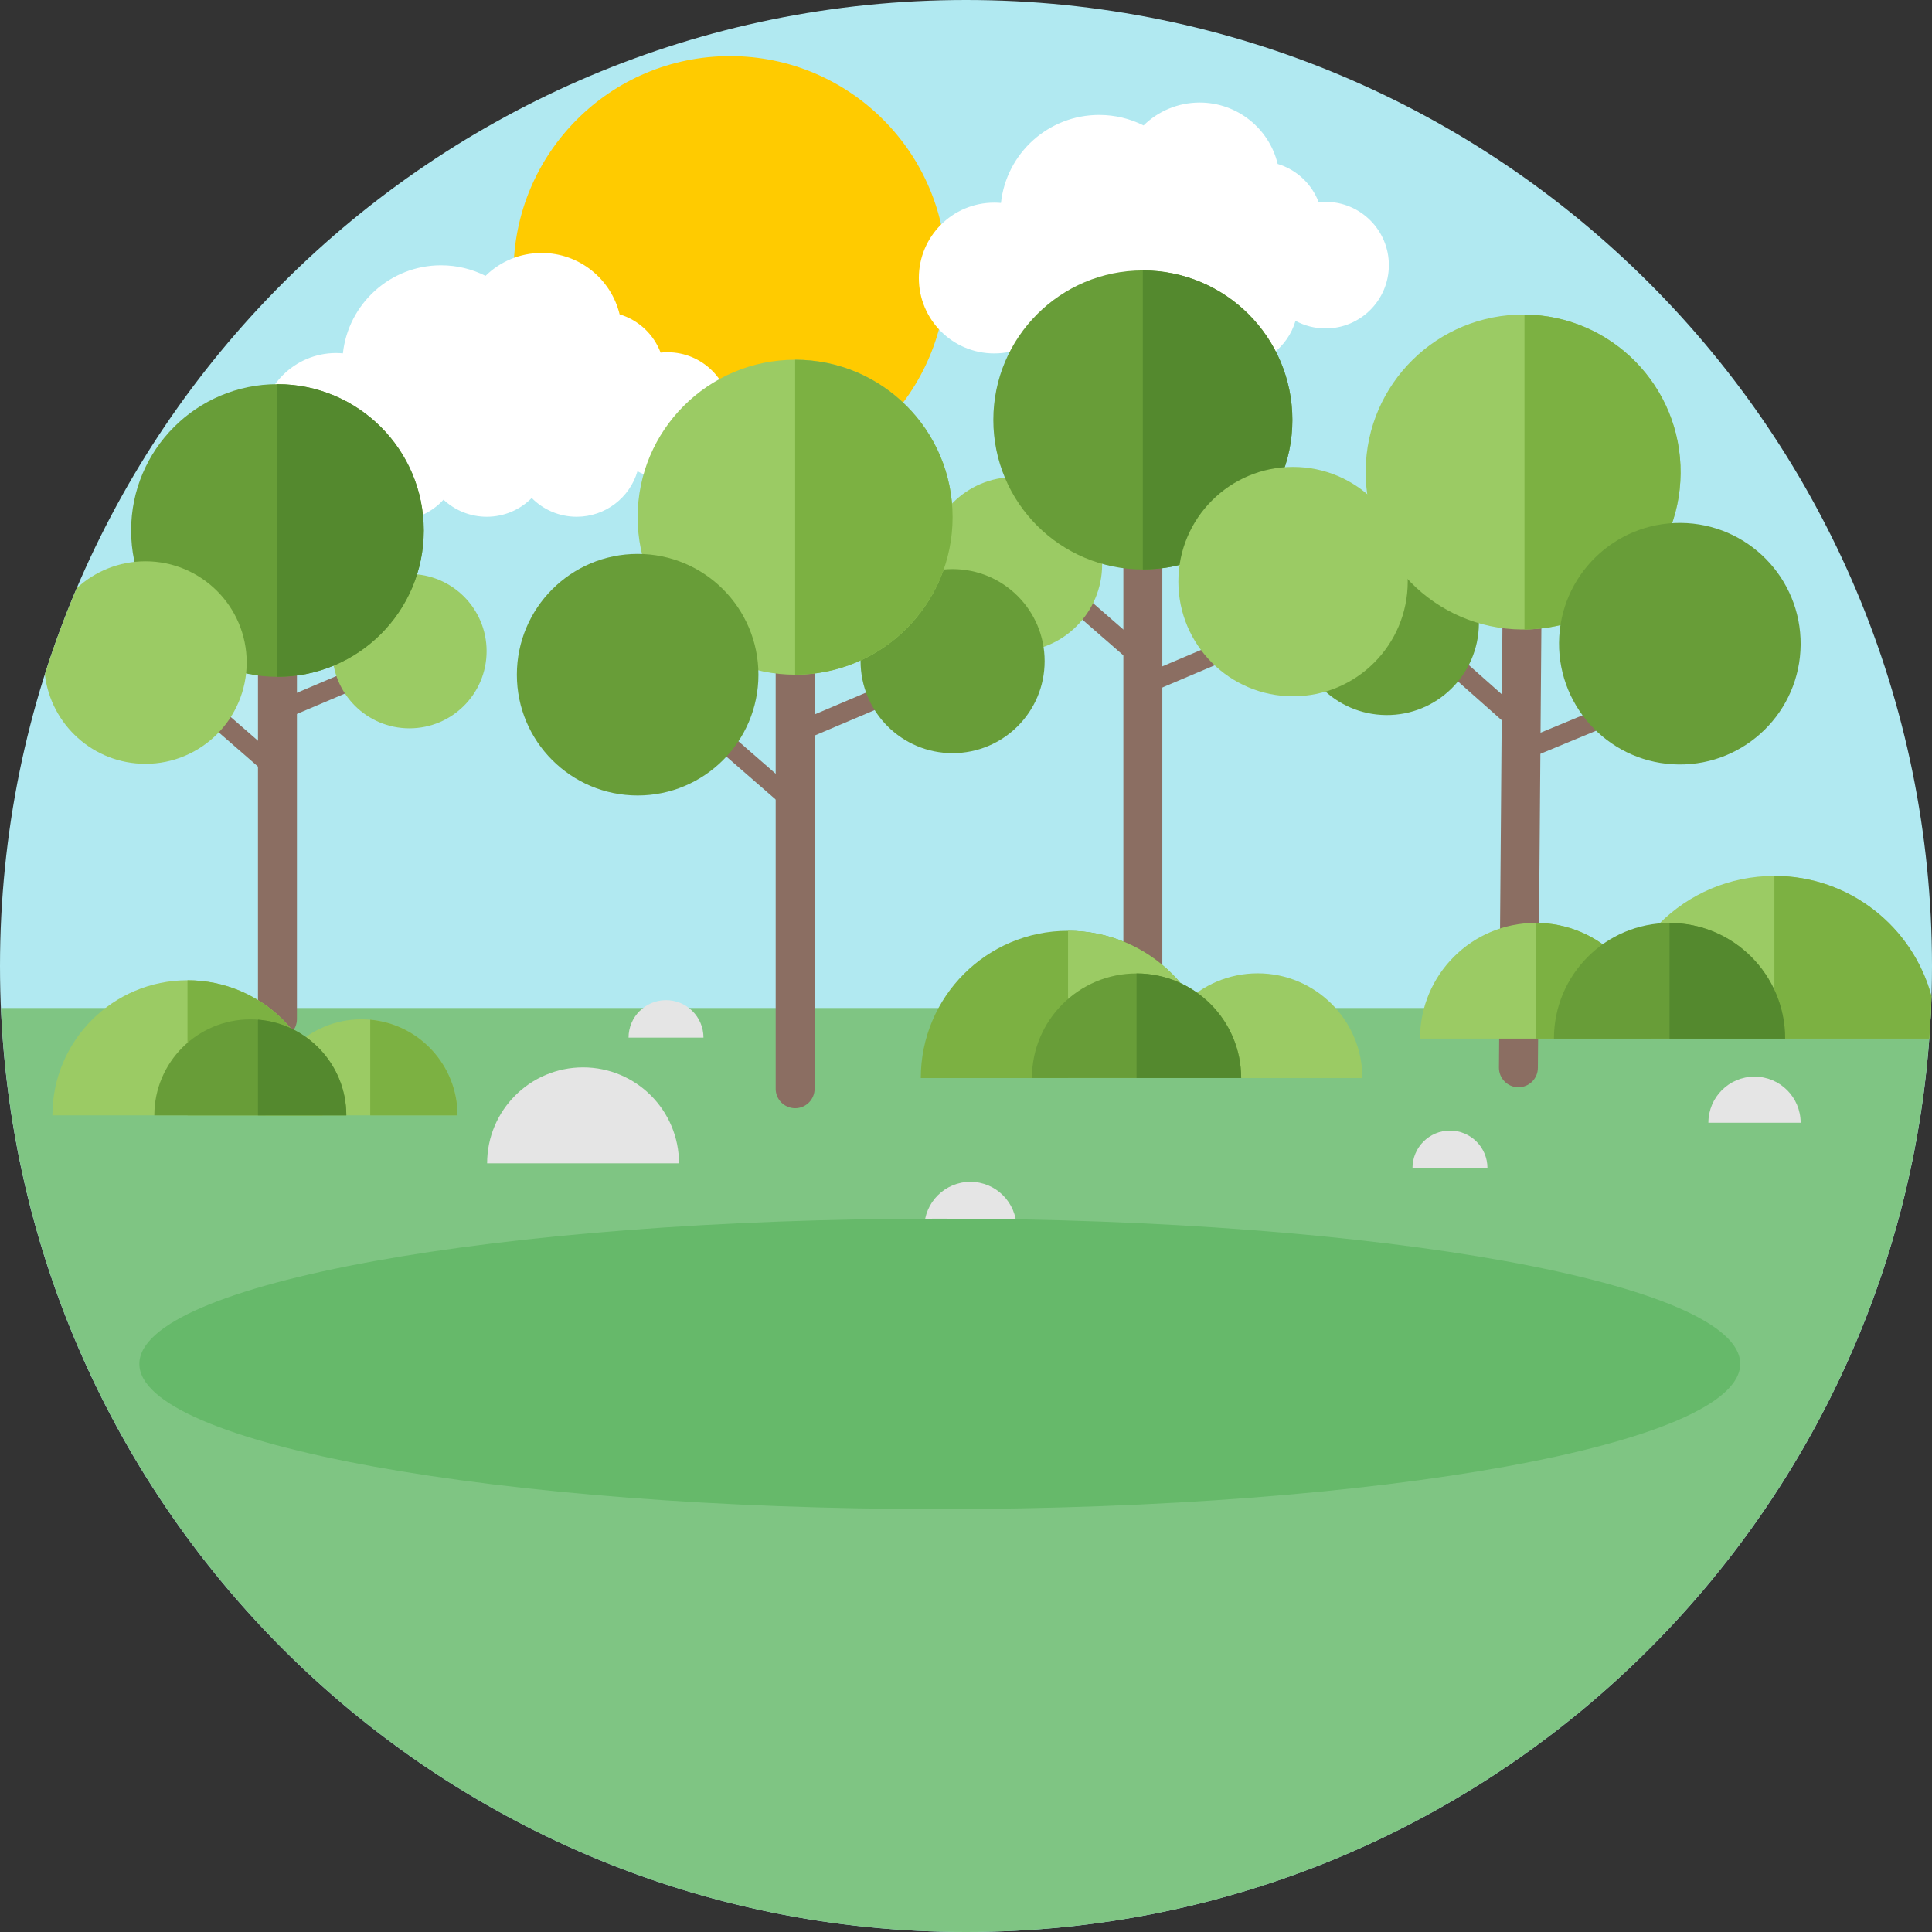 <?xml version="1.0" encoding="iso-8859-1"?>
<!-- Generator: Adobe Illustrator 19.0.0, SVG Export Plug-In . SVG Version: 6.00 Build 0)  -->
<svg version="1.1" id="Layer_1" xmlns="http://www.w3.org/2000/svg" xmlns:xlink="http://www.w3.org/1999/xlink" x="0px" y="0px"
	 viewBox="0 0 512 512" style="enable-background:new 0 0 512 512;" xml:space="preserve">
<rect x="0" y="0" width="512" height="512" fill="#333333" stroke="none"/>
<path style="fill:#B1E9F1;" d="M256.005,0C397.384,0,512,114.616,512,256.005C512,397.384,397.384,512,256.005,512
	C114.616,512,0,397.384,0,256.005C0,114.616,114.616,0,256.005,0z"/>
<path style="fill:#FFCB00;" d="M193.462,14.867c31.677,0,57.366,25.68,57.366,57.366c0,31.677-25.689,57.366-57.366,57.366
	c-31.687,0-57.376-25.689-57.376-57.366C136.085,40.546,161.775,14.867,193.462,14.867z"/>
<g>
	<path style="fill:#FFFFFF;" d="M116.892,70.309c4.239,0,8.234,1.016,11.78,2.794c3.829-3.751,9.074-6.066,14.867-6.066
		c10.022,0,18.422,6.935,20.669,16.273c5.011,1.504,9.025,5.284,10.862,10.139c0.606-0.068,1.211-0.098,1.836-0.098
		c9.25,0,16.771,7.511,16.771,16.781c0,9.26-7.521,16.771-16.771,16.771c-2.891,0-5.607-0.733-7.971-2.012
		c-2.041,6.964-8.478,12.053-16.107,12.053c-4.659,0-8.869-1.895-11.917-4.972c-3.038,3.077-7.257,4.972-11.917,4.972
		c-4.425,0-8.459-1.719-11.458-4.522c-3.057,3.35-7.472,5.46-12.376,5.46c-4.591,0-8.742-1.836-11.77-4.825
		c-1.387,0.313-2.823,0.469-4.298,0.469c-11.038,0-19.985-8.947-19.985-19.985s8.947-19.985,19.985-19.985
		c0.596,0,1.192,0.039,1.778,0.088C92.296,80.526,103.402,70.309,116.892,70.309z"/>
	<path style="fill:#FFFFFF;" d="M291.286,30.456c4.239,0,8.234,1.006,11.77,2.784c3.829-3.751,9.084-6.066,14.867-6.066
		c10.022,0,18.432,6.945,20.678,16.273c5.011,1.504,9.025,5.284,10.862,10.149c0.596-0.068,1.211-0.107,1.827-0.107
		c9.26,0,16.771,7.511,16.771,16.781c0,9.26-7.511,16.771-16.771,16.771c-2.882,0-5.597-0.733-7.971-2.012
		c-2.032,6.964-8.469,12.053-16.097,12.053c-4.659,0-8.879-1.895-11.917-4.972c-3.038,3.077-7.258,4.972-11.917,4.972
		c-4.425,0-8.459-1.719-11.458-4.522c-3.067,3.36-7.472,5.46-12.376,5.46c-4.591,0-8.752-1.836-11.77-4.825
		c-1.387,0.313-2.833,0.469-4.308,0.469c-11.038,0-19.975-8.947-19.975-19.985s8.938-19.975,19.975-19.975
		c0.606,0,1.201,0.029,1.788,0.078C266.681,40.663,277.797,30.456,291.286,30.456z"/>
</g>
<path style="fill:#7FC583;" d="M0.254,267.13h511.492C505.924,403.353,393.663,512,256.005,512S6.085,403.353,0.254,267.13z"/>
<g>
	<g>
		<path style="fill:#8B6E62;" d="M403.059,194.516c-0.606,0-1.221-0.225-1.709-0.654l-31.472-27.887
			c-1.065-0.938-1.162-2.569-0.215-3.634c0.938-1.074,2.579-1.172,3.643-0.225l31.462,27.887c1.065,0.947,1.162,2.569,0.225,3.643
			C404.476,194.214,403.773,194.516,403.059,194.516z"/>
		<path style="fill:#8B6E62;" d="M405.267,200.778c-1.016,0-1.973-0.606-2.383-1.592c-0.547-1.319,0.078-2.833,1.397-3.37
			l41.884-17.348c1.309-0.547,2.823,0.078,3.37,1.397c0.547,1.309-0.078,2.823-1.397,3.37l-41.884,17.348
			C405.931,200.709,405.589,200.778,405.267,200.778z"/>
	</g>
	<path style="fill:#689D38;" d="M391.924,165.32c-0.117,13.47-11.135,24.293-24.595,24.175
		c-13.47-0.117-24.293-11.135-24.175-24.605c0.117-13.47,11.126-24.293,24.595-24.175
		C381.219,140.832,392.041,151.851,391.924,165.32z"/>
	<path style="fill:#8B6E62;" d="M402.395,288.131c-0.01,0-0.029,0-0.039,0c-2.852-0.02-5.138-2.354-5.118-5.206l1.26-159.753
		c0.029-2.842,2.335-5.118,5.167-5.118c0.01,0,0.029,0,0.039,0c2.842,0.02,5.138,2.344,5.118,5.196l-1.27,159.763
		C407.533,285.846,405.228,288.131,402.395,288.131z"/>
	<path style="fill:#9BCB64;" d="M445.374,125.458c-0.195,23.052-19.047,41.572-42.099,41.367
		c-23.042-0.205-41.562-19.047-41.357-42.099c0.195-23.042,19.047-41.562,42.09-41.367
		C427.059,83.564,445.579,102.416,445.374,125.458z"/>
	<path style="fill:#7CB142;" d="M445.374,125.458c-0.195,22.808-18.647,41.171-41.367,41.367V83.359
		C427.059,83.564,445.579,102.416,445.374,125.458z"/>
	<path style="fill:#689D38;" d="M477.188,170.869c-0.156,17.68-14.613,31.882-32.292,31.726
		c-17.68-0.156-31.882-14.613-31.736-32.292c0.156-17.68,14.613-31.882,32.292-31.726
		C463.132,138.732,477.334,153.189,477.188,170.869z"/>
	<g>
		<path style="fill:#8B6E62;" d="M302.861,177.325c-0.596,0-1.201-0.205-1.69-0.635l-30.104-26.207
			c-1.074-0.938-1.192-2.569-0.254-3.643s2.569-1.182,3.643-0.244l30.104,26.207c1.074,0.938,1.182,2.569,0.244,3.643
			C304.297,177.032,303.584,177.325,302.861,177.325z"/>
		<path style="fill:#8B6E62;" d="M305.01,183.254c-0.996,0-1.954-0.586-2.374-1.573c-0.557-1.309,0.059-2.823,1.367-3.38
			l39.618-16.82c1.309-0.547,2.823,0.049,3.389,1.368c0.557,1.309-0.059,2.833-1.367,3.38l-39.628,16.82
			C305.694,183.186,305.352,183.254,305.01,183.254z"/>
	</g>
	<path style="fill:#9BCB64;" d="M292.077,149.575c0,12.786-10.373,23.15-23.159,23.15c-12.786,0-23.15-10.364-23.15-23.15
		c0-12.786,10.364-23.16,23.15-23.16C281.704,126.415,292.077,136.789,292.077,149.575z"/>
	<path style="fill:#8B6E62;" d="M302.861,267.121c-2.852,0-5.157-2.305-5.157-5.157V109.497c0-2.842,2.305-5.157,5.157-5.157
		s5.167,2.315,5.167,5.157v152.466C308.028,264.815,305.713,267.121,302.861,267.121z"/>
	<path style="fill:#689D38;" d="M342.489,111.285c0,21.89-17.738,39.628-39.628,39.628c-21.88,0-39.618-17.738-39.618-39.628
		c0-21.88,17.738-39.618,39.618-39.618C324.751,71.667,342.489,89.405,342.489,111.285z"/>
	<path style="fill:#54892E;" d="M342.489,111.285c0,21.89-17.738,39.628-39.628,39.628V71.667
		C324.751,71.667,342.489,89.405,342.489,111.285z"/>
	<path style="fill:#9BCB64;" d="M373.063,154.126c0,16.791-13.607,30.397-30.397,30.397c-16.781,0-30.388-13.607-30.388-30.397
		c0-16.781,13.607-30.388,30.388-30.388C359.456,123.739,373.063,137.345,373.063,154.126z"/>
	<path style="fill:#8B6E62;" d="M73.522,191.166c-0.996,0-1.954-0.586-2.374-1.573c-0.557-1.309,0.059-2.823,1.368-3.38
		l34.988-14.847c1.299-0.547,2.823,0.049,3.38,1.367c0.557,1.309-0.049,2.823-1.368,3.38l-34.979,14.847
		C74.206,191.107,73.864,191.166,73.522,191.166z"/>
	<path style="fill:#9BCB64;" d="M128.955,172.568c0,11.292-9.152,20.444-20.444,20.444s-20.444-9.152-20.444-20.444
		c0-11.292,9.152-20.454,20.444-20.454S128.955,161.277,128.955,172.568z"/>
	<path style="fill:#8B6E62;" d="M73.522,275.238c-2.842,0-5.157-2.315-5.157-5.167V146.596c0-2.852,2.315-5.157,5.157-5.157
		c2.852,0,5.167,2.305,5.167,5.157v123.475C78.69,272.923,76.375,275.238,73.522,275.238z"/>
	<path style="fill:#689D38;" d="M112.301,140.588c0,21.421-17.357,38.778-38.778,38.778c-21.411,0-38.778-17.357-38.778-38.778
		c0-21.411,17.367-38.778,38.778-38.778C94.943,101.81,112.301,119.177,112.301,140.588z"/>
	<path style="fill:#54892E;" d="M112.301,140.588c0,21.421-17.357,38.778-38.778,38.778V101.81
		C94.943,101.81,112.301,119.177,112.301,140.588z"/>
	<path style="fill:#8B6E62;" d="M73.522,206.785c-0.596,0-1.201-0.205-1.69-0.625l-26.588-23.15
		c-1.074-0.938-1.182-2.569-0.254-3.634c0.938-1.084,2.569-1.192,3.643-0.254l26.588,23.14c1.074,0.938,1.182,2.569,0.254,3.634
		C74.968,206.492,74.245,206.785,73.522,206.785z"/>
	<path style="fill:#9BCB64;" d="M65.376,175.577c0,14.828-12.014,26.842-26.832,26.842c-13.763,0-25.103-10.364-26.656-23.706
		c2.461-7.785,5.284-15.414,8.449-22.847c4.776-4.425,11.174-7.121,18.207-7.121C53.362,148.744,65.376,160.759,65.376,175.577z"/>
	<path style="fill:#FFFFFF;fill-opacity:0.102;" d="M68.365,196.294L68.365,196.294l-7.228-6.29
		c2.188-3.399,3.624-7.326,4.083-11.546c1.026,0.225,2.081,0.381,3.145,0.527V196.294z"/>
	<path style="fill:#8B6E62;" d="M210.721,196.9c-1.006,0-1.963-0.586-2.374-1.573c-0.557-1.309,0.049-2.823,1.367-3.38
		l41.728-17.719c1.299-0.547,2.823,0.059,3.389,1.377c0.557,1.309-0.059,2.823-1.377,3.38l-41.728,17.709
		C211.405,196.841,211.053,196.9,210.721,196.9z"/>
	<path style="fill:#689D38;" d="M276.84,175.205c0,13.47-10.92,24.39-24.39,24.39c-13.47,0-24.39-10.92-24.39-24.39
		s10.92-24.39,24.39-24.39C265.919,150.815,276.84,161.736,276.84,175.205z"/>
	<path style="fill:#8B6E62;" d="M210.721,293.689c-2.852,0-5.157-2.305-5.157-5.157v-144.3c0-2.852,2.305-5.167,5.157-5.167
		s5.157,2.315,5.157,5.167v144.3C215.879,291.384,213.573,293.689,210.721,293.689z"/>
	<path style="fill:#9BCB64;" d="M252.449,137.062c0,23.052-18.676,41.738-41.728,41.738s-41.738-18.686-41.738-41.738
		c0-23.042,18.686-41.728,41.738-41.728S252.449,114.02,252.449,137.062z"/>
	<path style="fill:#7CB142;" d="M252.449,137.062c0,23.052-18.676,41.738-41.728,41.738V95.334
		C233.773,95.334,252.449,114.02,252.449,137.062z"/>
	<path style="fill:#8B6E62;" d="M210.721,215.527c-0.606,0-1.201-0.205-1.69-0.635l-31.716-27.604
		c-1.074-0.938-1.192-2.569-0.254-3.634c0.938-1.084,2.569-1.192,3.643-0.254l31.706,27.604c1.074,0.938,1.192,2.569,0.254,3.643
		C212.157,215.234,211.444,215.527,210.721,215.527z"/>
	<path style="fill:#689D38;" d="M200.993,178.8c0,17.68-14.329,32.009-32.009,32.009s-32.009-14.329-32.009-32.009
		s14.329-32.009,32.009-32.009S200.993,161.12,200.993,178.8z"/>
	<path style="fill:#9BCB64;" d="M470.233,232.123c19.926,0,36.688,13.519,41.63,31.882c-0.117,3.77-0.303,7.511-0.576,11.233
		h-84.169C427.118,251.424,446.419,232.123,470.233,232.123z"/>
	<path style="fill:#7CB142;" d="M470.233,232.123c19.926,0,36.688,13.519,41.63,31.882c-0.117,3.77-0.303,7.511-0.576,11.233
		h-41.054V232.123z"/>
	<path style="fill:#9BCB64;" d="M406.976,244.577c16.937,0,30.661,13.724,30.661,30.661h-61.322
		C376.315,258.3,390.039,244.577,406.976,244.577z"/>
	<path style="fill:#7CB142;" d="M406.976,244.577c16.937,0,30.661,13.724,30.661,30.661h-30.661V244.577z"/>
	<path style="fill:#689D38;" d="M442.443,244.596c16.918,0,30.632,13.714,30.632,30.642h-61.264
		C411.811,258.31,425.525,244.596,442.443,244.596z"/>
	<path style="fill:#54892E;" d="M442.443,244.596c16.918,0,30.632,13.714,30.632,30.642h-30.632V244.596z"/>
	<path style="fill:#9BCB64;" d="M49.689,259.775c-19.77,0-35.799,16.029-35.799,35.799h71.598
		C85.488,275.804,69.459,259.775,49.689,259.775z"/>
	<path style="fill:#7CB142;" d="M49.689,295.574h35.799c0-19.77-16.029-35.799-35.799-35.799V295.574z"/>
	<path style="fill:#9BCB64;" d="M95.793,270.119c-14.066,0-25.465,11.399-25.465,25.455h50.92
		C121.248,281.518,109.849,270.119,95.793,270.119z"/>
	<path style="fill:#7CB142;" d="M98.118,295.574h23.13c0-13.274-10.159-24.175-23.13-25.348V295.574z"/>
	<path style="fill:#689D38;" d="M66.343,270.139c-14.056,0-25.445,11.389-25.445,25.435h50.881
		C91.778,281.528,80.389,270.139,66.343,270.139z"/>
	<path style="fill:#54892E;" d="M68.365,295.574h23.413c0-13.362-10.305-24.322-23.404-25.357h-0.01V295.574z"/>
	<path style="fill:#7CB142;" d="M283.042,246.667c-21.548,0-39.022,17.475-39.022,39.022h78.045
		C322.065,264.141,304.6,246.667,283.042,246.667z"/>
	<g>
		<path style="fill:#9BCB64;" d="M283.042,285.689h39.022c0-21.548-17.475-39.022-39.022-39.022V285.689z"/>
		<path style="fill:#9BCB64;" d="M333.298,257.939c-15.326,0-27.75,12.425-27.75,27.75h55.501
			C361.048,270.364,348.623,257.939,333.298,257.939z"/>
	</g>
	<path style="fill:#689D38;" d="M301.191,257.968c-15.306,0-27.721,12.405-27.721,27.721h55.452
		C328.922,270.373,316.507,257.968,301.191,257.968z"/>
	<path style="fill:#54892E;" d="M301.191,285.689h27.731c0-15.306-12.415-27.721-27.731-27.721V285.689z"/>
	<path style="fill:#E5E5E5;" d="M464.968,285.318c-6.759,0-12.229,5.47-12.229,12.22h24.449
		C477.188,290.788,471.718,285.318,464.968,285.318z M154.517,282.866c-14.036,0-25.426,11.379-25.426,25.426h50.851
		C179.943,294.246,168.563,282.866,154.517,282.866z M176.495,265.05c-5.48,0-9.924,4.444-9.924,9.934h19.858
		C186.429,269.494,181.984,265.05,176.495,265.05z M257.167,313.195c-6.75,0-12.229,5.47-12.229,12.22h24.449
		C269.387,318.665,263.917,313.195,257.167,313.195z M384.256,299.618c-5.48,0-9.934,4.444-9.934,9.934h19.868
		C394.19,304.063,389.746,299.618,384.256,299.618z"/>
</g>
<path style="fill:#66B96A;" d="M249.05,322.954c117.155,0,212.128,17.23,212.128,38.485s-94.973,38.485-212.128,38.485
	s-212.118-17.23-212.118-38.485S131.895,322.954,249.05,322.954z"/>
<g>
</g>
<g>
</g>
<g>
</g>
<g>
</g>
<g>
</g>
<g>
</g>
<g>
</g>
<g>
</g>
<g>
</g>
<g>
</g>
<g>
</g>
<g>
</g>
<g>
</g>
<g>
</g>
<g>
</g>
</svg>
